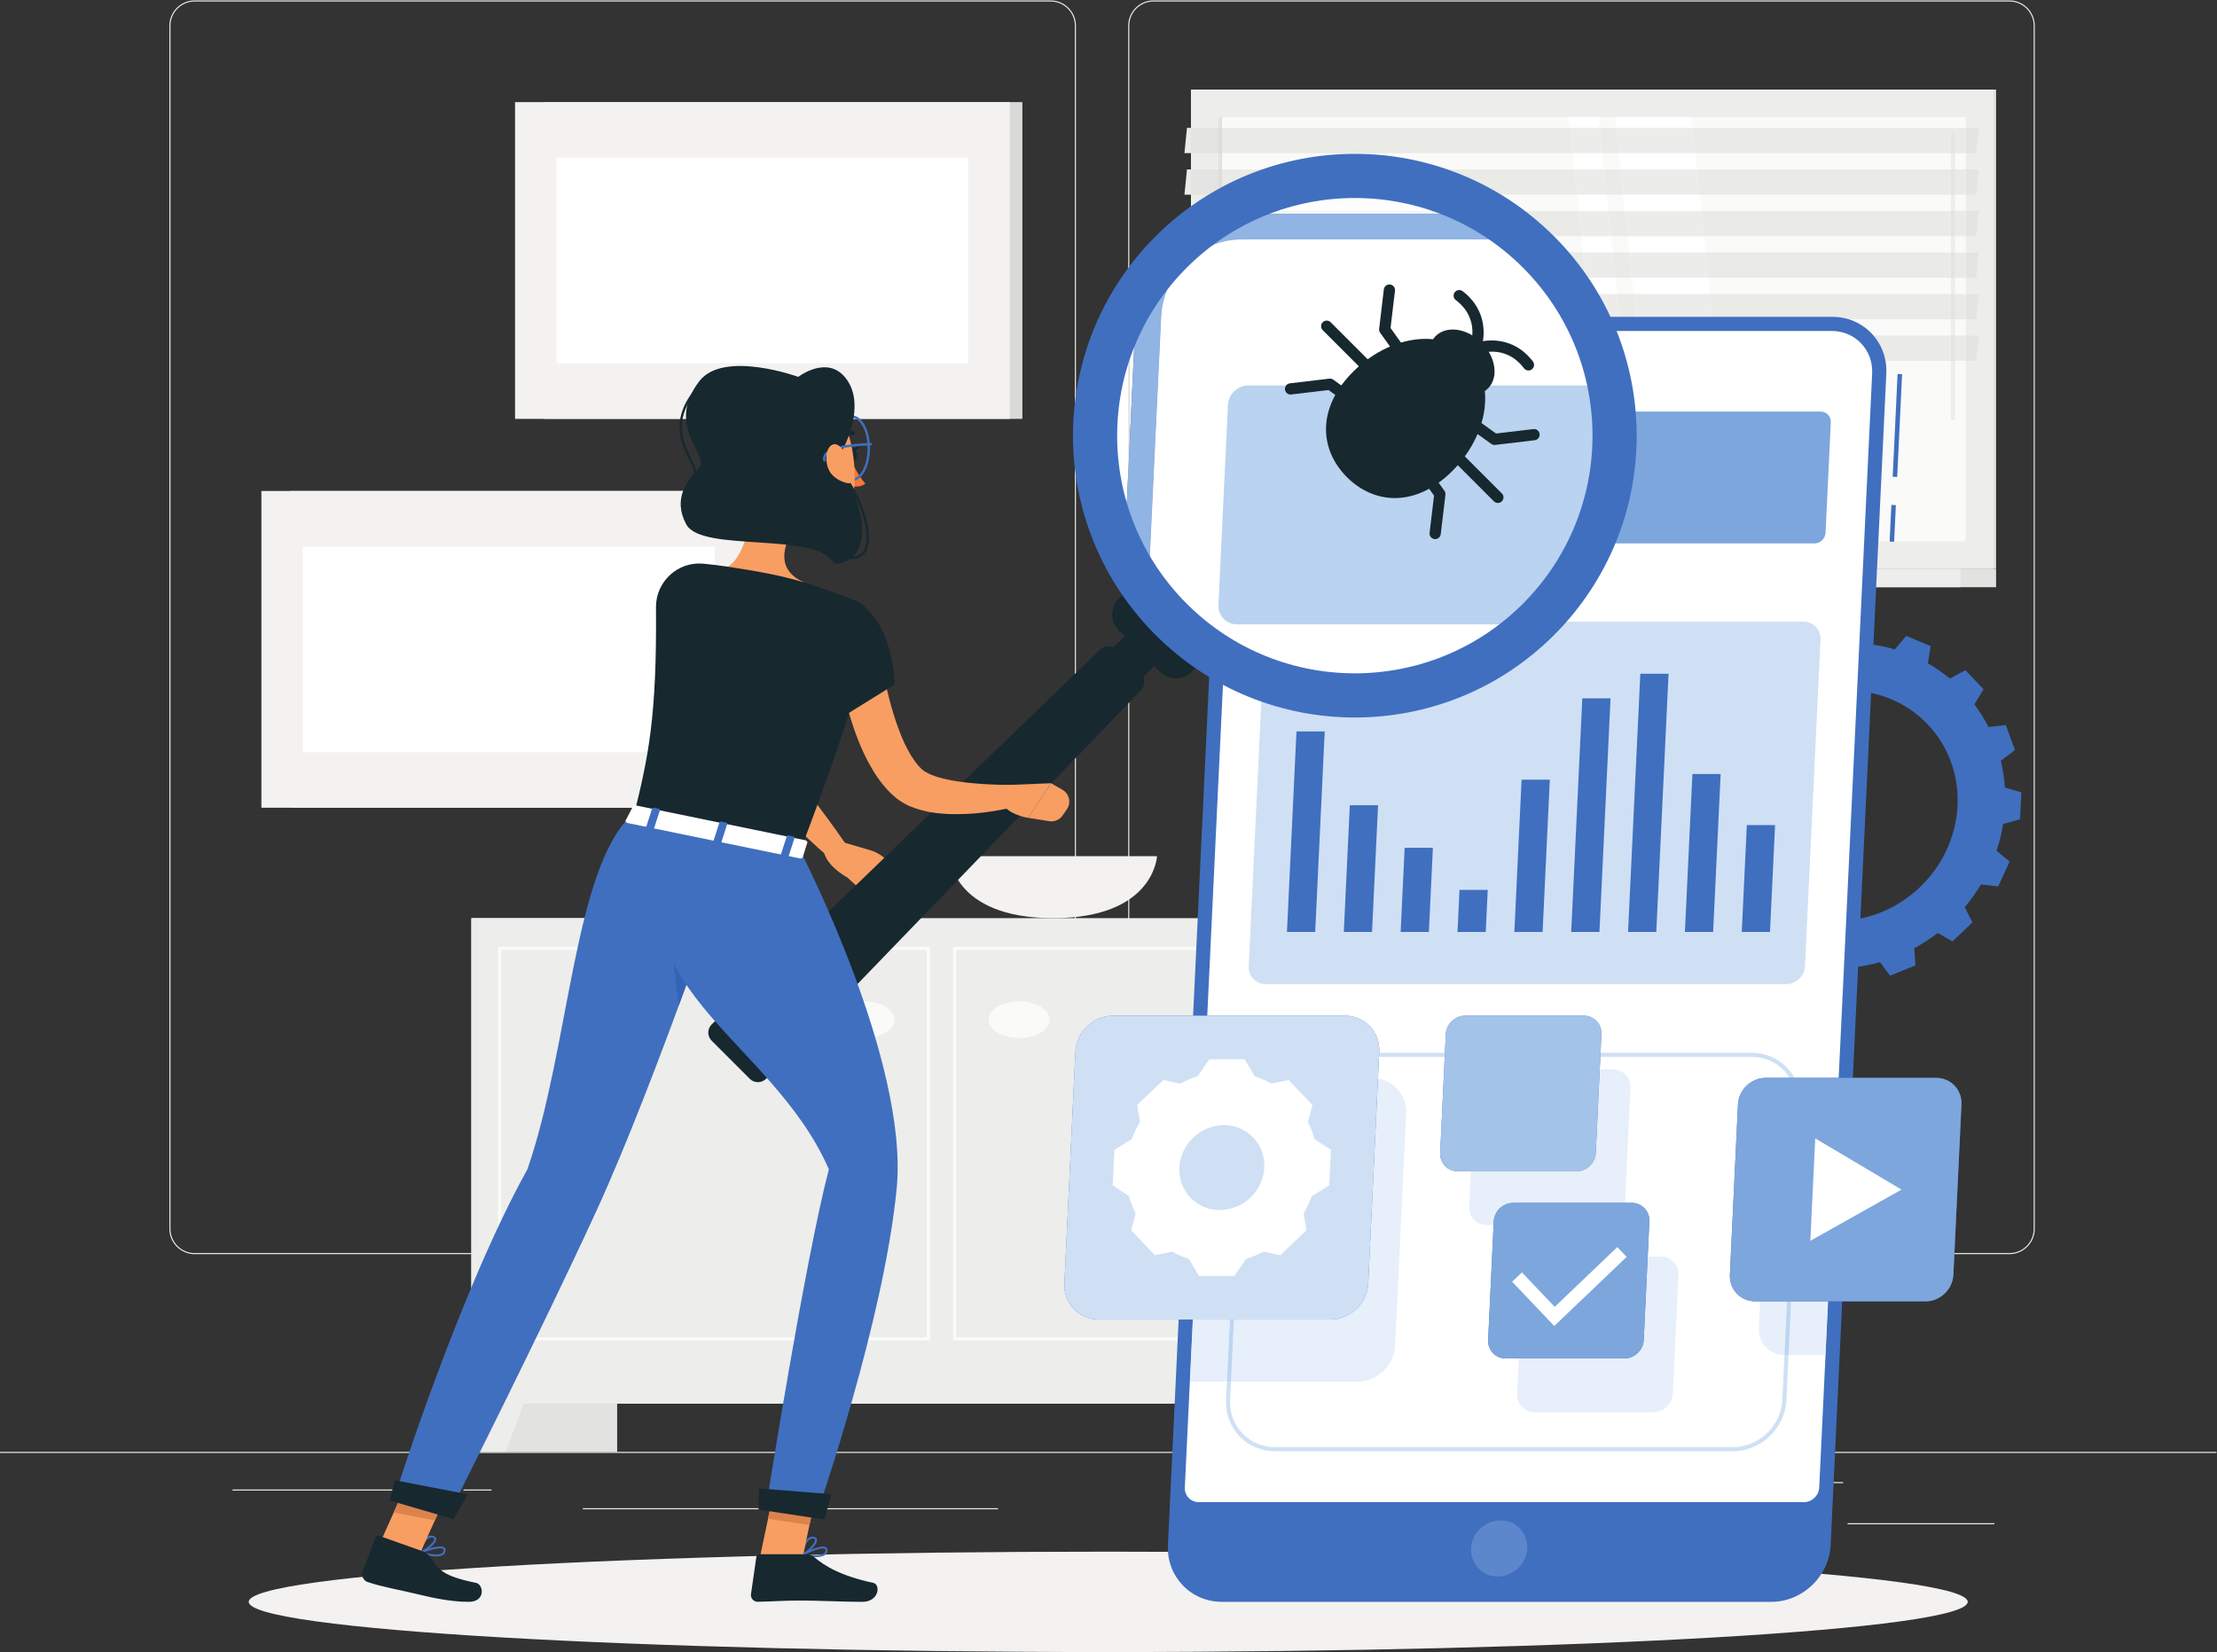 <?xml version="1.0" encoding="UTF-8" standalone="no"?>
<svg
   xmlns:dc="http://purl.org/dc/elements/1.1/"
   xmlns:cc="http://creativecommons.org/ns#"
   xmlns:rdf="http://www.w3.org/1999/02/22-rdf-syntax-ns#"
   xmlns:svg="http://www.w3.org/2000/svg"
   xmlns="http://www.w3.org/2000/svg"
   viewBox="0 0 666.667 496.813"
   height="496.813"
   width="666.667"
   xml:space="preserve"
   id="svg2"
   version="1.1"><rect x="0" y="0" width="666.667" height="496.813" fill="#333333" stroke="none"/><defs
     id="defs6" /><g
     transform="matrix(1.333,0,0,-1.333,0,496.813)"
     id="g10"><g
       transform="scale(0.1)"
       id="g12"><path
         id="path14"
         style="fill:#e7e8e5;fill-opacity:1;fill-rule:nonzero;stroke:none"
         d="m 0,449.129 h 5000 v 2.5 H 0 Z" /><path
         id="path16"
         style="fill:#e7e8e5;fill-opacity:1;fill-rule:nonzero;stroke:none"
         d="m 4167.79,290.672 h 331.22 v -2.5 h -331.22 v 2.5" /><path
         id="path18"
         style="fill:#e7e8e5;fill-opacity:1;fill-rule:nonzero;stroke:none"
         d="m 3225.27,263.539 h 86.93 v -2.5 h -86.93 v 2.5" /><path
         id="path20"
         style="fill:#e7e8e5;fill-opacity:1;fill-rule:nonzero;stroke:none"
         d="m 3965.86,383.539 h 191.92 v -2.5 h -191.92 v 2.5" /><path
         id="path22"
         style="fill:#e7e8e5;fill-opacity:1;fill-rule:nonzero;stroke:none"
         d="m 524.59,364.23 h 431.934 v 2.5 H 524.59 Z" /><path
         id="path24"
         style="fill:#e7e8e5;fill-opacity:1;fill-rule:nonzero;stroke:none"
         d="m 1045.56,366.73 h 63.33 v -2.5 h -63.33 v 2.5" /><path
         id="path26"
         style="fill:#e7e8e5;fill-opacity:1;fill-rule:nonzero;stroke:none"
         d="m 1314.71,322.012 h 936.758 v 2.5 H 1314.71 Z" /><path
         id="path28"
         style="fill:#e7e8e5;fill-opacity:1;fill-rule:nonzero;stroke:none"
         d="m 439.152,3723.59 c -30.101,0 -54.582,-24.49 -54.582,-54.57 V 954.699 c 0,-30.097 24.481,-54.578 54.582,-54.578 H 2370.14 c 30.08,0 54.57,24.481 54.57,54.578 V 3669.02 c 0,30.08 -24.49,54.57 -54.57,54.57 H 439.152 M 2370.14,897.621 H 439.152 c -31.476,0 -57.082,25.598 -57.082,57.078 V 3669.02 c 0,31.46 25.606,57.07 57.082,57.07 H 2370.14 c 31.46,0 57.07,-25.61 57.07,-57.07 V 954.699 c 0,-31.48 -25.61,-57.078 -57.07,-57.078" /><path
         id="path30"
         style="fill:#e7e8e5;fill-opacity:1;fill-rule:nonzero;stroke:none"
         d="m 2602.12,3723.59 c -30.09,0 -54.57,-24.49 -54.57,-54.57 V 954.699 c 0,-30.097 24.48,-54.578 54.57,-54.578 h 1930.99 c 30.09,0 54.58,24.481 54.58,54.578 V 3669.02 c 0,30.08 -24.49,54.57 -54.58,54.57 H 2602.12 M 4533.11,897.621 H 2602.12 c -31.47,0 -57.07,25.598 -57.07,57.078 V 3669.02 c 0,31.46 25.6,57.07 57.07,57.07 h 1930.99 c 31.47,0 57.08,-25.61 57.08,-57.07 V 954.699 c 0,-31.48 -25.61,-57.078 -57.08,-57.078" /><path
         id="path32"
         style="fill:#e2e2e0;fill-opacity:1;fill-rule:nonzero;stroke:none"
         d="M 1063.33,451.629 H 1392.2 V 1655.68 H 1063.33 V 451.629" /><path
         id="path34"
         style="fill:#ededeb;fill-opacity:1;fill-rule:nonzero;stroke:none"
         d="m 1140.92,451.629 h -77.59 v 220.703 h 158.94 l -81.35,-220.703" /><path
         id="path36"
         style="fill:#e2e2e0;fill-opacity:1;fill-rule:nonzero;stroke:none"
         d="m 3116.66,451.629 h 328.879 v 1204.05 H 3116.66 Z" /><path
         id="path38"
         style="fill:#ededeb;fill-opacity:1;fill-rule:nonzero;stroke:none"
         d="m 1063.33,560.289 h 2121.05 v 1095.39 H 1063.33 Z" /><path
         id="path40"
         style="fill:#fafaf9;fill-opacity:1;fill-rule:nonzero;stroke:none"
         d="M 2097.81,1591.32 H 1123.52 V 702.809 h 974.29 v 888.511 m -7.5,-7.5 V 710.309 h -959.29 v 873.511 h 959.29" /><path
         id="path42"
         style="fill:#fafaf9;fill-opacity:1;fill-rule:nonzero;stroke:none"
         d="m 3124.19,1591.32 h -974.3 V 702.809 h 974.3 v 888.511 m -7.5,-7.5 V 710.309 h -959.3 v 873.511 h 959.3" /><path
         id="path44"
         style="fill:#fafaf9;fill-opacity:1;fill-rule:nonzero;stroke:none"
         d="m 2367.81,1426.57 c 0,-22.79 -30.88,-41.28 -68.97,-41.28 -38.1,0 -68.98,18.49 -68.98,41.28 0,22.8 30.88,41.27 68.98,41.27 38.09,0 68.97,-18.47 68.97,-41.27" /><path
         id="path46"
         style="fill:#fafaf9;fill-opacity:1;fill-rule:nonzero;stroke:none"
         d="m 2017.83,1426.57 c 0,-22.79 -30.88,-41.28 -68.98,-41.28 -38.09,0 -68.97,18.49 -68.97,41.28 0,22.8 30.88,41.27 68.97,41.27 38.1,0 68.98,-18.47 68.98,-41.27" /><path
         id="path48"
         style="fill:#ededeb;fill-opacity:1;fill-rule:nonzero;stroke:none"
         d="m 3106.79,451.629 h 77.59 v 220.703 h -158.94 l 81.35,-220.703" /><path
         id="path50"
         style="fill:#f3f2f1;fill-opacity:1;fill-rule:nonzero;stroke:none"
         d="m 2141.64,1795.52 c 0,0 5.96,-139.84 234.2,-139.84 228.25,0 234.21,139.84 234.21,139.84 h -468.41" /><path
         id="path52"
         style="fill:#e2e2e0;fill-opacity:1;fill-rule:nonzero;stroke:none"
         d="M 2731.07,2443.57 H 4502.85 V 3524.95 H 2731.07 Z" /><path
         id="path54"
         style="fill:#ededeb;fill-opacity:1;fill-rule:nonzero;stroke:none"
         d="m 2686.64,2443.57 h 1809.9 v 1081.38 h -1809.9 z" /><path
         id="path56"
         style="fill:#e2e2e0;fill-opacity:1;fill-rule:nonzero;stroke:none"
         d="m 2731.07,2402.29 h 1771.78 v 41.281 H 2731.07 Z" /><path
         id="path58"
         style="fill:#ededeb;fill-opacity:1;fill-rule:nonzero;stroke:none"
         d="m 2612.61,2402.29 h 1809.91 v 41.281 H 2612.61 Z" /><path
         id="path60"
         style="fill:#fafaf9;fill-opacity:1;fill-rule:nonzero;stroke:none"
         d="m 2748.84,2505.77 h 1685.5 v 956.977 h -1685.5 z" /><path
         id="path62"
         style="fill:#ffffff;fill-opacity:1;fill-rule:nonzero;stroke:none"
         d="m 3915.33,2505.77 -99.62,956.98 h -172.35 l 99.62,-956.98 h 172.35" /><path
         id="path64"
         style="fill:#ededeb;fill-opacity:1;fill-rule:nonzero;stroke:none"
         d="m 4405.54,2779.02 c 2.63,0 4.76,2.12 4.76,4.75 v 638.5 c 0,2.62 -2.13,4.76 -4.76,4.76 -2.63,0 -4.76,-2.14 -4.76,-4.76 v -638.5 c 0,-2.63 2.13,-4.75 4.76,-4.75" /><path
         id="path66"
         style="fill:#ffffff;fill-opacity:1;fill-rule:nonzero;stroke:none"
         d="m 3705.95,2505.77 -99.61,956.98 h -67.19 l 99.61,-956.98 h 67.19" /><path
         id="path68"
         style="fill:#e2e2e0;fill-opacity:1;fill-rule:nonzero;stroke:none"
         d="m 2748.84,2505.77 h 7.902 v 956.977 h -7.902 z" /><path
         id="path70"
         style="fill:#e4e4e2;fill-opacity:1;fill-rule:nonzero;stroke:none"
         d="m 4458.17,3381.54 h -23.83 v 57.01 h 29.56 l -5.73,-57.01" /><path
         id="path72"
         style="fill:#eaeae7;fill-opacity:1;fill-rule:nonzero;stroke:none"
         d="m 4434.34,3381.54 h -24.04 v 40.73 c 0,2.62 -2.13,4.76 -4.76,4.76 -2.63,0 -4.76,-2.14 -4.76,-4.76 v -40.73 h -576.62 l -5.93,57.01 h 616.11 v -57.01 m -782.52,0 h -37.03 l -5.93,57.01 h 37.02 l 5.94,-57.01" /><path
         id="path74"
         style="fill:#ececea;fill-opacity:1;fill-rule:nonzero;stroke:none"
         d="m 3824.16,3381.54 h -172.34 l -5.94,57.01 h 172.35 l 5.93,-57.01" /><path
         id="path76"
         style="fill:#e4e4e2;fill-opacity:1;fill-rule:nonzero;stroke:none"
         d="m 4410.3,3381.54 h -9.52 v 40.73 c 0,2.62 2.13,4.76 4.76,4.76 2.63,0 4.76,-2.14 4.76,-4.76 v -40.73" /><path
         id="path78"
         style="fill:#eaeae7;fill-opacity:1;fill-rule:nonzero;stroke:none"
         d="m 3547.6,3381.54 h -790.86 v 57.01 h 784.93 l 5.93,-57.01" /><path
         id="path80"
         style="fill:#ececea;fill-opacity:1;fill-rule:nonzero;stroke:none"
         d="m 2686.64,3381.54 h -14.7 l 5.72,57.01 h 8.98 v -57.01" /><path
         id="path82"
         style="fill:#e4e4e2;fill-opacity:1;fill-rule:nonzero;stroke:none"
         d="m 2686.64,3381.54 h 62.199 v 57.012 H 2686.64 Z" /><path
         id="path84"
         style="fill:#ececea;fill-opacity:1;fill-rule:nonzero;stroke:none"
         d="m 3614.79,3381.54 h -67.19 l -5.93,57.01 h 67.19 l 5.93,-57.01" /><path
         id="path86"
         style="fill:#dddedb;fill-opacity:1;fill-rule:nonzero;stroke:none"
         d="m 2748.84,3381.54 h 7.902 v 57.012 h -7.902 z" /><path
         id="path88"
         style="fill:#e4e4e2;fill-opacity:1;fill-rule:nonzero;stroke:none"
         d="m 4458.17,3287.83 h -23.83 v 57.01 h 29.56 l -5.73,-57.01" /><path
         id="path90"
         style="fill:#eaeae7;fill-opacity:1;fill-rule:nonzero;stroke:none"
         d="m 4434.34,3287.83 h -24.04 v 57.01 h 24.04 v -57.01 m -33.56,0 h -566.86 l -5.94,57.01 h 572.8 v -57.01 m -739.21,0 h -37.02 l -5.94,57.01 h 37.03 l 5.93,-57.01" /><path
         id="path92"
         style="fill:#ececea;fill-opacity:1;fill-rule:nonzero;stroke:none"
         d="m 3833.92,3287.83 h -172.35 l -5.93,57.01 h 172.34 l 5.94,-57.01" /><path
         id="path94"
         style="fill:#e4e4e2;fill-opacity:1;fill-rule:nonzero;stroke:none"
         d="m 4400.78,3287.83 h 9.52 v 57.012 h -9.52 z" /><path
         id="path96"
         style="fill:#eaeae7;fill-opacity:1;fill-rule:nonzero;stroke:none"
         d="m 3557.35,3287.83 h -339.54 c -52.59,15.56 -107.01,23.35 -161.41,23.35 -54.4,0 -108.81,-7.79 -161.4,-23.35 h -138.26 v 57.01 h 794.68 l 5.93,-57.01" /><path
         id="path98"
         style="fill:#ececea;fill-opacity:1;fill-rule:nonzero;stroke:none"
         d="m 2686.64,3287.83 h -14.7 l 5.72,57.01 h 8.98 v -57.01" /><path
         id="path100"
         style="fill:#e4e4e2;fill-opacity:1;fill-rule:nonzero;stroke:none"
         d="m 2686.64,3287.83 h 62.199 v 57.012 H 2686.64 Z" /><path
         id="path102"
         style="fill:#ececea;fill-opacity:1;fill-rule:nonzero;stroke:none"
         d="m 3624.55,3287.83 h -67.2 l -5.93,57.01 h 67.19 l 5.94,-57.01" /><path
         id="path104"
         style="fill:#dddedb;fill-opacity:1;fill-rule:nonzero;stroke:none"
         d="m 2748.84,3287.83 h 7.902 v 57.012 h -7.902 z" /><path
         id="path106"
         style="fill:#ececea;fill-opacity:1;fill-rule:nonzero;stroke:none"
         d="m 2673,3204.73 4.66,46.4 h 8.98 v -38.05 c -4.64,-2.64 -9.19,-5.43 -13.64,-8.35" /><path
         id="path108"
         style="fill:#e4e4e2;fill-opacity:1;fill-rule:nonzero;stroke:none"
         d="m 4458.17,3194.13 h -23.83 v 57 h 29.56 l -5.73,-57 m -1771.53,18.95 v 38.05 h 62.2 v -13.28 c -21.94,-5.34 -42.85,-13.76 -62.2,-24.77" /><path
         id="path110"
         style="fill:#eaeae7;fill-opacity:1;fill-rule:nonzero;stroke:none"
         d="m 4434.34,3194.13 h -24.04 v 57 h 24.04 v -57 m -33.56,0 h -557.11 l -5.93,57 h 563.04 v -57 m -729.46,0 h -37.02 l -5.93,57 h 37.02 l 5.93,-57 m -104.21,0 H 3401.5 c -28.79,22.14 -59.22,41.14 -90.82,57 h 250.49 l 5.94,-57 m -810.37,45.5 v 11.5 h 45.36 c -4.65,-2.33 -9.26,-4.72 -13.86,-7.19 -10.67,-0.73 -21.19,-2.18 -31.5,-4.31" /><path
         id="path112"
         style="fill:#ececea;fill-opacity:1;fill-rule:nonzero;stroke:none"
         d="m 3843.67,3194.13 h -172.35 l -5.93,57 h 172.35 l 5.93,-57" /><path
         id="path114"
         style="fill:#e4e4e2;fill-opacity:1;fill-rule:nonzero;stroke:none"
         d="m 4400.78,3194.13 h 9.52 v 57 h -9.52 z" /><path
         id="path116"
         style="fill:#ececea;fill-opacity:1;fill-rule:nonzero;stroke:none"
         d="m 3634.3,3194.13 h -67.19 l -5.94,57 h 67.2 l 5.93,-57" /><path
         id="path118"
         style="fill:#dddedb;fill-opacity:1;fill-rule:nonzero;stroke:none"
         d="m 2748.84,3237.85 v 13.28 h 7.9 v -11.5 c -2.65,-0.55 -5.28,-1.15 -7.9,-1.78" /><path
         id="path120"
         style="fill:#e4e4e2;fill-opacity:1;fill-rule:nonzero;stroke:none"
         d="m 4458.17,3100.42 h -23.83 v 57 h 29.56 l -5.73,-57" /><path
         id="path122"
         style="fill:#eaeae7;fill-opacity:1;fill-rule:nonzero;stroke:none"
         d="m 4434.34,3100.42 h -24.04 v 57 h 24.04 v -57 m -33.56,0 h -547.35 l -5.94,57 h 553.29 v -57 m -719.7,0 h -37.02 l -5.94,57 h 37.03 l 5.93,-57 m -104.22,0 h -79.31 c -12.48,15.42 -25.91,30.36 -40.25,44.7 -4.18,4.18 -8.41,8.28 -12.68,12.3 h 126.31 l 5.93,-57" /><path
         id="path124"
         style="fill:#ececea;fill-opacity:1;fill-rule:nonzero;stroke:none"
         d="m 3853.43,3100.42 h -172.35 l -5.93,57 h 172.34 l 5.94,-57" /><path
         id="path126"
         style="fill:#e4e4e2;fill-opacity:1;fill-rule:nonzero;stroke:none"
         d="m 4400.78,3100.42 h 9.52 v 57 h -9.52 z" /><path
         id="path128"
         style="fill:#ececea;fill-opacity:1;fill-rule:nonzero;stroke:none"
         d="m 3644.06,3100.42 h -67.2 l -5.93,57 h 67.19 l 5.94,-57" /><path
         id="path130"
         style="fill:#e4e4e2;fill-opacity:1;fill-rule:nonzero;stroke:none"
         d="m 4458.17,3006.71 h -23.83 v 57 h 29.56 l -5.73,-57" /><path
         id="path132"
         style="fill:#eaeae7;fill-opacity:1;fill-rule:nonzero;stroke:none"
         d="m 4434.34,3006.71 h -24.04 v 57 h 24.04 v -57 m -33.56,0 h -230.14 c -11.64,3.63 -24.07,5.59 -37.03,5.59 H 3862.6 l -5.35,51.41 h 543.53 v -57 m -710.53,5.59 h -37.02 l -5.35,51.41 h 37.02 l 5.35,-51.41 m -104.21,0 h -29.89 c -9.43,17.57 -19.84,34.71 -31.26,51.41 h 55.79 l 5.36,-51.41" /><path
         id="path134"
         style="fill:#ececea;fill-opacity:1;fill-rule:nonzero;stroke:none"
         d="m 3862.6,3012.3 h -172.35 l -5.35,51.41 h 172.35 l 5.35,-51.41" /><path
         id="path136"
         style="fill:#e4e4e2;fill-opacity:1;fill-rule:nonzero;stroke:none"
         d="m 4400.78,3006.71 h 9.52 v 57 h -9.52 z" /><path
         id="path138"
         style="fill:#ececea;fill-opacity:1;fill-rule:nonzero;stroke:none"
         d="m 3653.23,3012.3 h -67.19 l -5.36,51.41 h 67.2 l 5.35,-51.41" /><path
         id="path140"
         style="fill:#e4e4e2;fill-opacity:1;fill-rule:nonzero;stroke:none"
         d="m 4458.17,2913 h -23.83 v 57 h 29.56 l -5.73,-57" /><path
         id="path142"
         style="fill:#eaeae7;fill-opacity:1;fill-rule:nonzero;stroke:none"
         d="m 4434.34,2913 h -24.04 v 57 h 24.04 v -57 m -33.56,0 h -147.37 c -3.92,21.56 -13.44,41.09 -27.06,57 h 174.43 v -57" /><path
         id="path144"
         style="fill:#e4e4e2;fill-opacity:1;fill-rule:nonzero;stroke:none"
         d="m 4400.78,2913 h 9.52 v 57 h -9.52 z" /><path
         id="path146"
         style="fill:#dadbd8;fill-opacity:1;fill-rule:nonzero;stroke:none"
         d="M 1226.96,3496.63 H 2306.32 V 2782.04 H 1226.96 v 714.59" /><path
         id="path148"
         style="fill:#f3f2f1;fill-opacity:1;fill-rule:nonzero;stroke:none"
         d="M 1161.89,3496.63 H 2277.9 V 2782.04 H 1161.89 v 714.59" /><path
         id="path150"
         style="fill:#ffffff;fill-opacity:1;fill-rule:nonzero;stroke:none"
         d="m 2184.41,3371.42 v -464.17 h -929.03 v 464.17 h 929.03" /><path
         id="path152"
         style="fill:#dadbd8;fill-opacity:1;fill-rule:nonzero;stroke:none"
         d="M 654.746,2619.38 H 1734.1 V 1904.79 H 654.746 v 714.59" /><path
         id="path154"
         style="fill:#f3f2f1;fill-opacity:1;fill-rule:nonzero;stroke:none"
         d="M 589.668,2619.38 H 1705.68 V 1904.79 H 589.668 v 714.59" /><path
         id="path156"
         style="fill:#ffffff;fill-opacity:1;fill-rule:nonzero;stroke:none"
         d="M 1612.19,2494.17 V 2030 H 683.164 v 464.17 h 929.026" /><path
         id="path158"
         style="fill:#f3f2f1;fill-opacity:1;fill-rule:nonzero;stroke:none"
         d="M 4438.89,113.23 C 4438.89,50.691 3570.83,0 2500,0 1429.18,0 561.109,50.691 561.109,113.23 c 0,62.54 868.071,113.239 1938.891,113.239 1070.83,0 1938.89,-50.699 1938.89,-113.239" /><path
         id="path160"
         style="fill:#406fbf;fill-opacity:1;fill-rule:nonzero;stroke:none"
         d="m 4272.9,2504.77 -10.17,0.48 3.94,82.73 10.16,-0.49 -3.93,-82.72" /><path
         id="path162"
         style="fill:#406fbf;fill-opacity:1;fill-rule:nonzero;stroke:none"
         d="m 4279.84,2650.97 -10.16,0.49 11.02,231.89 10.16,-0.49 -11.02,-231.89" /><path
         id="path164"
         style="fill:#406fbf;fill-opacity:1;fill-rule:nonzero;stroke:none"
         d="m 2894.1,3012.3 h 1239.51 c 70.25,0 125.01,-57.48 121.67,-127.74 L 4129.67,240.969 C 4126.34,170.711 4066.12,113.23 3995.87,113.23 H 2756.36 c -70.25,0 -125,57.481 -121.67,127.739 l 125.6,2643.591 c 3.34,70.26 63.55,127.74 133.81,127.74" /><path
         id="path166"
         style="fill:#406fbf;fill-opacity:1;fill-rule:nonzero;stroke:none"
         d="m 4415.88,1909.23 c -6.84,-143.53 -128.67,-259.82 -272.05,-259.82 -143.52,0 -254.28,116.29 -247.45,259.82 6.83,143.38 128.67,259.81 272.2,259.81 143.38,0 254.13,-116.43 247.3,-259.81 m 141.14,-30.4 2.89,60.72 -37.16,10.81 c -1.32,20.7 -4.42,40.86 -9.1,60.37 l 31.81,24.37 -20.57,56.11 -39.07,-4.43 c -9.13,18.05 -19.81,35.14 -31.83,51.16 l 20.63,34.27 -40.89,42.95 -35.15,-18.99 c -15.42,12.81 -31.97,24.31 -49.54,34.32 l 6.26,38.79 -55,23.24 -25.76,-30.56 c -19.28,5.63 -39.28,9.7 -59.91,12.01 l -8.97,37.55 h -60.73 l -12.56,-37.56 c -20.84,-2.32 -41.23,-6.39 -61.03,-12.02 l -22.87,30.58 -57.21,-23.24 2.57,-38.81 c -18.52,-10.01 -36.17,-21.5 -52.8,-34.31 l -33.35,19 -44.98,-42.95 17.36,-34.27 c -13.54,-16.02 -25.85,-33.11 -36.71,-51.16 l -38.64,4.43 -25.91,-56.11 29.48,-24.37 c -6.54,-19.51 -11.56,-39.67 -14.85,-60.37 l -38.19,-10.81 -2.89,-60.72 37.16,-10.8 c 1.33,-20.7 4.43,-40.86 9.1,-60.37 l -31.8,-24.39 20.56,-56.09 39.08,4.42 c 9.13,-18.04 19.8,-35.12 31.83,-51.14 l -20.64,-34.3 40.9,-42.94 35.18,19.01 c 15.41,-12.79 31.95,-24.28 49.52,-34.28 l -6.28,-38.85 55,-23.24 25.82,30.63 c 19.25,-5.61 39.22,-9.67 59.82,-11.99 l 9.01,-37.64 h 60.73 l 12.58,37.63 c 20.82,2.31 41.19,6.37 60.98,11.99 l 22.89,-30.62 57.21,23.24 -2.57,38.83 c 18.52,10 36.16,21.5 52.79,34.29 l 33.37,-19 44.98,42.94 -17.37,34.29 c 13.54,16.03 25.84,33.11 36.7,51.15 l 38.65,-4.42 25.91,56.09 -29.48,24.39 c 6.53,19.51 11.55,39.67 14.85,60.36 l 38.19,10.81" /><path
         id="path168"
         style="fill:#ffffff;fill-opacity:1;fill-rule:nonzero;stroke:none"
         d="m 4132.09,2980.36 h -1239.5 c -52.92,0 -97.84,-42.89 -100.36,-95.8 L 2672.82,371.242 c -0.87,-18.293 13.25,-33.113 31.54,-33.113 h 1364.89 c 18.28,0 33.81,14.82 34.68,33.113 l 119.41,2513.318 c 2.52,52.91 -38.34,95.8 -91.25,95.8" /><path
         id="path170"
         style="fill:#cfe0f5;fill-opacity:1;fill-rule:nonzero;stroke:none"
         d="M 3909.22,453.09 H 2875.96 c -30.73,0 -59.14,12.051 -80,33.93 -20.9,21.921 -31.6,50.929 -30.14,81.691 l 1.96,41.219 h 9.24 l -1.98,-41.649 c -1.34,-28.222 8.46,-54.82 27.6,-74.89 19.1,-20.032 45.14,-31.071 73.32,-31.071 h 1033.26 c 58.67,0 108.66,47.731 111.45,106.391 L 4025.48,670 h 9.24 l -4.83,-101.719 C 4026.87,504.77 3972.74,453.09 3909.22,453.09 m 138.96,842.26 h -10.71 c -3.61,5.81 -7.84,11.29 -12.67,16.35 -19.1,20.03 -45.14,31.06 -73.31,31.06 h -341.33 l 0.44,9.24 h 340.89 c 30.72,0 59.13,-12.05 80,-33.93 6.6,-6.92 12.18,-14.55 16.69,-22.72 m -789.06,47.41 h -148.28 l 0.44,9.24 h 148.28 l -0.44,-9.24" /><path
         id="path172"
         style="fill:#406fbf;fill-opacity:1;fill-rule:nonzero;stroke:none"
         d="m 2684.16,609.93 h -15.85 l 6.66,140.261 h 15.85 l -6.66,-140.261" /><path
         id="path174"
         style="fill:#e6effa;fill-opacity:1;fill-rule:nonzero;stroke:none"
         d="m 3061.87,609.93 h -284.85 l 6.66,140.261 h 217.57 c 44.79,0 83.18,36.641 85.31,81.43 l 21.97,462.489 c 37.78,-6.75 65.37,-40.23 63.47,-80.19 l -24.83,-522.549 c -2.13,-44.789 -40.52,-81.441 -85.3,-81.441 m -294.09,0 h -83.62 l 6.66,140.261 h 83.62 l -6.66,-140.261" /><path
         id="path176"
         style="fill:#bcd5f1;fill-opacity:1;fill-rule:nonzero;stroke:none"
         d="m 2777.02,609.93 h -9.24 l 6.66,140.261 h 9.24 l -6.66,-140.261" /><path
         id="path178"
         style="fill:#e6effa;fill-opacity:1;fill-rule:nonzero;stroke:none"
         d="m 3369.34,963.352 h -15.28 c -22.94,0 -40.82,18.769 -39.73,41.708 l 3.78,79.5 h 238.07 c 22.94,0 42.6,18.77 43.69,41.71 l 8.94,188.13 h 29.55 c 22.94,0 40.82,-18.77 39.73,-41.71 l -12.33,-259.38 h -252.34 c -22.94,0 -42.6,-18.771 -43.69,-41.708 l -0.39,-8.25" /><path
         id="path180"
         style="fill:#406fbf;fill-opacity:1;fill-rule:nonzero;stroke:none"
         d="m 4138.59,670 h -20.46 l 5.76,121.211 h 20.46 L 4138.59,670" /><path
         id="path182"
         style="fill:#e6effa;fill-opacity:1;fill-rule:nonzero;stroke:none"
         d="m 4118.13,670 h -83.41 l 5.76,121.211 h 83.41 L 4118.13,670 m -92.65,0 h -0.54 c -32.94,0 -58.61,26.949 -57.05,59.898 l 2.92,61.313 h 60.43 L 4025.48,670" /><path
         id="path184"
         style="fill:#bcd5f1;fill-opacity:1;fill-rule:nonzero;stroke:none"
         d="m 4034.72,670 h -9.24 l 5.76,121.211 h 9.24 L 4034.72,670" /><path
         id="path186"
         style="fill:#e6effa;fill-opacity:1;fill-rule:nonzero;stroke:none"
         d="m 3729.87,541.059 h -267.63 c -22.94,0 -40.81,18.773 -39.72,41.703 l 3.77,79.508 h 238.08 c 22.94,0 42.6,18.769 43.69,41.71 l 8.93,188.122 h 29.56 c 22.93,0 40.81,-18.77 39.72,-41.711 l -12.71,-267.629 c -1.09,-22.93 -20.75,-41.703 -43.69,-41.703" /><path
         id="path188"
         style="fill:#5d87cd;fill-opacity:1;fill-rule:nonzero;stroke:none"
         d="m 3378.84,170.5 c -34.95,0 -61.93,28.328 -60.27,63.27 1.66,34.941 31.34,63.269 66.28,63.269 34.95,0 61.93,-28.328 60.27,-63.269 -1.66,-34.942 -31.34,-63.27 -66.28,-63.27" /><path
         id="path190"
         style="fill:#cfe0f5;fill-opacity:1;fill-rule:nonzero;stroke:none"
         d="M 4029.7,1506.86 H 2855.17 c -22.18,0 -39.3,17.97 -38.25,40.15 l 31.8,669.28 c 66.56,-26.13 137.05,-39.19 207.56,-39.19 136.76,0 273.55,49.18 381.5,147.51 h 630.77 c 22.18,0 39.31,-17.98 38.25,-40.16 l -35.03,-737.44 c -1.06,-22.18 -19.89,-40.15 -42.07,-40.15" /><path
         id="path192"
         style="fill:#7da6dd;fill-opacity:1;fill-rule:nonzero;stroke:none"
         d="m 4092.87,2501.06 h -524.12 c 44.34,93.45 61.68,196.53 52.02,297.51 h 486.24 c 13.38,0 23.71,-10.84 23.07,-24.22 l -11.83,-249.07 c -0.64,-13.37 -12,-24.22 -25.38,-24.22" /><path
         id="path194"
         style="fill:#406fbf;fill-opacity:1;fill-rule:nonzero;stroke:none"
         d="m 2988.39,2076.83 h -63.73 l -21.49,-452.34 h 63.73 l 21.49,452.34" /><path
         id="path196"
         style="fill:#406fbf;fill-opacity:1;fill-rule:nonzero;stroke:none"
         d="M 3108.73,1910.4 H 3045 l -13.58,-285.91 h 63.72 l 13.59,285.91" /><path
         id="path198"
         style="fill:#406fbf;fill-opacity:1;fill-rule:nonzero;stroke:none"
         d="m 3232.41,1814.39 h -63.72 l -9.02,-189.9 h 63.72 l 9.02,189.9" /><path
         id="path200"
         style="fill:#406fbf;fill-opacity:1;fill-rule:nonzero;stroke:none"
         d="m 3356.15,1719.43 h -63.73 l -4.51,-94.94 h 63.73 l 4.51,94.94" /><path
         id="path202"
         style="fill:#406fbf;fill-opacity:1;fill-rule:nonzero;stroke:none"
         d="m 3496.21,1968.01 h -63.73 l -16.32,-343.52 h 63.73 l 16.32,343.52" /><path
         id="path204"
         style="fill:#406fbf;fill-opacity:1;fill-rule:nonzero;stroke:none"
         d="m 3633.18,2151.5 h -63.73 l -25.04,-527.01 h 63.73 l 25.04,527.01" /><path
         id="path206"
         style="fill:#406fbf;fill-opacity:1;fill-rule:nonzero;stroke:none"
         d="m 3764.06,2206.98 h -63.73 l -27.67,-582.49 h 63.72 l 27.68,582.49" /><path
         id="path208"
         style="fill:#406fbf;fill-opacity:1;fill-rule:nonzero;stroke:none"
         d="m 3881.56,1980.81 h -63.73 l -16.92,-356.32 h 63.72 l 16.93,356.32" /><path
         id="path210"
         style="fill:#406fbf;fill-opacity:1;fill-rule:nonzero;stroke:none"
         d="m 4004.34,1865.6 h -63.73 l -11.46,-241.11 h 63.73 l 11.46,241.11" /><path
         id="path212"
         style="fill:#406fbf;fill-opacity:1;fill-rule:nonzero;stroke:none"
         d="m 3001.25,750.191 h -522.54 c -44.79,0 -79.7,36.641 -77.57,81.43 l 24.82,522.549 c 2.13,44.79 40.52,81.44 85.31,81.44 h 522.55 c 44.79,0 79.69,-36.65 77.57,-81.44 l -24.83,-522.549 c -2.13,-44.789 -40.52,-81.43 -85.31,-81.43" /><path
         id="path214"
         style="fill:#cfe0f5;fill-opacity:1;fill-rule:nonzero;stroke:none"
         d="m 3001.25,750.191 h -522.54 c -43.48,0 -77.65,34.52 -77.66,77.52 -0.01,1.289 0.03,2.598 0.09,3.91 l 24.82,522.549 c 2.13,44.79 40.52,81.44 85.31,81.44 h 522.55 c 43.48,0 77.64,-34.54 77.66,-77.52 0,-1.3 -0.03,-2.61 -0.09,-3.92 l -0.11,-2.17 -0.44,-9.24 -24.28,-511.139 c -2.13,-44.789 -40.52,-81.43 -85.31,-81.43" /><path
         id="path216"
         style="fill:#ffffff;fill-opacity:1;fill-rule:nonzero;stroke:none"
         d="m 2751.69,997.16 c -52.84,0 -93.75,42.86 -91.23,95.7 2.52,52.92 47.51,95.78 100.35,95.78 52.92,0 93.74,-42.86 91.21,-95.78 -2.51,-52.84 -47.41,-95.7 -100.33,-95.7 z m 246.98,55.82 3.8,79.82 -37.16,24.58 c -3.6,13.59 -8.54,26.6 -14.67,38.89 l 10.1,37.92 -53.76,56.45 -38.32,-8.3 c -11.96,6.71 -24.71,12.27 -38.1,16.52 l -22.75,38.34 h -79.83 l -26.4,-38.33 c -13.79,-4.26 -27.06,-9.82 -39.67,-16.53 l -37.53,8.3 -59.13,-56.45 6.48,-37.9 c -7.32,-12.3 -13.51,-25.32 -18.41,-38.94 l -39.47,-24.55 -3.8,-79.82 37.12,-24.54 c 3.61,-13.62 8.56,-26.65 14.71,-38.96 l -10.09,-37.89 53.76,-56.442 38.34,8.301 c 11.96,-6.711 24.69,-12.258 38.06,-16.508 l 22.76,-38.359 h 79.83 l 26.43,38.359 c 13.77,4.25 27.03,9.797 39.62,16.508 l 37.55,-8.301 59.14,56.442 -6.49,37.922 c 7.31,12.288 13.49,25.308 18.39,38.898 l 39.49,24.57" /><path
         id="path218"
         style="fill:#406fbf;fill-opacity:1;fill-rule:nonzero;stroke:none"
         d="m 3556.18,1084.56 h -267.62 c -22.94,0 -40.82,18.77 -39.72,41.71 l 12.71,267.63 c 1.09,22.94 20.75,41.71 43.69,41.71 h 267.62 c 22.94,0 40.82,-18.77 39.73,-41.71 l -12.72,-267.63 c -1.09,-22.94 -20.75,-41.71 -43.69,-41.71" /><path
         id="path220"
         style="fill:#a4c3e9;fill-opacity:1;fill-rule:nonzero;stroke:none"
         d="m 3556.18,1084.56 h -267.62 c -22.27,0 -39.76,17.69 -39.77,39.71 0,0.66 0.01,1.33 0.05,2 l 12.71,267.63 c 1.09,22.94 20.75,41.71 43.69,41.71 h 267.62 c 22.27,0 39.76,-17.69 39.77,-39.71 0,-0.66 -0.01,-1.33 -0.04,-2 l -1.99,-41.9 -0.44,-9.24 -10.29,-216.49 c -1.09,-22.94 -20.75,-41.71 -43.69,-41.71" /><path
         id="path222"
         style="fill:#406fbf;fill-opacity:1;fill-rule:nonzero;stroke:none"
         d="m 4343.79,791.211 h -384.35 c -32.94,0 -58.61,26.949 -57.05,59.891 l 18.26,384.348 c 1.57,32.95 29.8,59.9 62.75,59.9 h 384.34 c 32.95,0 58.62,-26.95 57.05,-59.9 l -18.26,-384.348 c -1.56,-32.942 -29.8,-59.891 -62.74,-59.891" /><path
         id="path224"
         style="fill:#7da6dd;fill-opacity:1;fill-rule:nonzero;stroke:none"
         d="m 4343.79,791.211 h -384.35 c -31.97,0 -57.1,25.398 -57.12,57.019 0,0.95 0.03,1.911 0.07,2.872 l 18.26,384.348 c 1.57,32.95 29.8,59.9 62.75,59.9 h 384.34 c 31.98,0 57.11,-25.39 57.12,-57.02 0,-0.95 -0.02,-1.91 -0.07,-2.88 l -15.93,-335.329 -0.12,-2.5 -2.21,-46.519 c -1.56,-32.942 -29.8,-59.891 -62.74,-59.891" /><path
         id="path226"
         style="fill:#ffffff;fill-opacity:1;fill-rule:nonzero;stroke:none"
         d="m 4289.57,1043.28 -194.66,115.56 -10.98,-231.11 z" /><path
         id="path228"
         style="fill:#406fbf;fill-opacity:1;fill-rule:nonzero;stroke:none"
         d="m 3664.37,662.27 h -267.62 c -22.94,0 -40.82,18.769 -39.73,41.71 l 12.71,267.622 c 1.09,22.937 20.75,41.708 43.69,41.708 h 267.63 c 22.93,0 40.81,-18.771 39.72,-41.708 L 3708.06,703.98 c -1.09,-22.941 -20.75,-41.71 -43.69,-41.71" /><path
         id="path230"
         style="fill:#7da6dd;fill-opacity:1;fill-rule:nonzero;stroke:none"
         d="m 3664.37,662.27 h -267.62 c -22.27,0 -39.77,17.679 -39.78,39.699 0,0.672 0.02,1.332 0.05,2.011 l 12.71,267.622 c 1.09,22.937 20.75,41.708 43.69,41.708 h 267.63 c 22.26,0 39.76,-17.681 39.77,-39.701 0,-0.668 -0.02,-1.339 -0.05,-2.007 L 3708.06,703.98 c -1.09,-22.941 -20.75,-41.71 -43.69,-41.71" /><path
         id="path232"
         style="fill:#ffffff;fill-opacity:1;fill-rule:nonzero;stroke:none"
         d="m 3506.24,735.602 -95.04,99.777 22.11,21.062 73.95,-77.64 141.19,134.781 21.09,-22.09 -163.3,-155.89" /><path
         id="path234"
         style="fill:#f89e63;fill-opacity:1;fill-rule:nonzero;stroke:none"
         d="m 1698.38,2637.35 c -0.52,-57.14 -10.45,-160.02 -56.42,-188.79 0,0 24.74,-75.21 114.76,-116.45 94.82,28.96 56,81.36 56,81.36 -58.26,27.22 -47.34,72.35 -27.9,112.85 l -86.44,111.03" /><path
         id="path236"
         style="fill:#f89e63;fill-opacity:1;fill-rule:nonzero;stroke:none"
         d="m 1640.55,2336.63 c 13.08,-47.28 27.35,-95.68 42.13,-142.78 7.51,-23.59 15.48,-46.94 23.94,-69.73 8.27,-22.86 17.27,-45.24 27.16,-65.73 4.9,-10.12 10.12,-19.85 15.25,-27.64 1.27,-1.83 2.56,-3.96 3.7,-5.27 l 1.72,-2.29 c 0.55,-0.76 1.96,-2.34 2.89,-3.46 l 12.45,-14.78 c 16.22,-19.88 32.38,-39.57 47.99,-59.75 31.47,-40.13 61.87,-81.06 90.77,-123.35 l -35.85,-31.73 c -38.42,33.68 -75.5,68.6 -111.79,104.07 l -54.08,53.25 -13.29,13.26 c -1.2,1.22 -2.02,1.93 -3.52,3.59 l -4.45,4.95 c -3.12,3.4 -5.41,6.53 -7.94,9.77 -9.69,12.84 -17.11,25.18 -24.07,37.48 -26.59,49.1 -44.89,97.72 -62.07,146.98 -17.19,49.25 -31.74,98.24 -44.55,149.12 l 93.61,24.04" /><path
         id="path238"
         style="fill:#17282f;fill-opacity:1;fill-rule:nonzero;stroke:none"
         d="m 1515.2,2410.04 c -39.76,-58.43 11.02,-202.56 11.02,-202.56 l 179.31,0.05 c 0,0 1.65,119.21 -23.29,165.16 -32.28,59.47 -141.23,75.28 -167.04,37.35" /><path
         id="path240"
         style="fill:#f89e63;fill-opacity:1;fill-rule:nonzero;stroke:none"
         d="m 1962.76,1809.08 -69.24,20.32 -36.28,-14.39 c 0.37,-39.29 54.14,-67.45 54.14,-67.45 l 41.94,-38.57 c 8.89,-8.19 22.09,-9.59 32.5,-3.47 l 26.04,15.29 c 13.92,8.18 17.82,26.54 8.42,39.67 l -11.32,15.81 c -11.31,15.78 -27.57,27.32 -46.2,32.79" /><path
         id="path242"
         style="fill:#17282f;fill-opacity:1;fill-rule:nonzero;stroke:none"
         d="m 2616.37,2211.93 -92.25,92.25 c -20.07,20.08 -20.07,52.92 0,73 20.07,20.07 52.92,20.07 72.99,0 l 92.25,-92.25 c 20.07,-20.08 20.07,-52.92 0,-73 -20.07,-20.06 -52.92,-20.06 -72.99,0" /><path
         id="path244"
         style="fill:#17282f;fill-opacity:1;fill-rule:nonzero;stroke:none"
         d="m 2496.1,2176.18 -7.73,7.74 c -16.33,16.32 -16.33,43.04 0,59.37 l 59.53,59.53 c 16.33,16.32 43.04,16.32 59.37,0 l 7.73,-7.74 c 16.33,-16.32 16.33,-43.04 0,-59.37 l -59.53,-59.53 c -16.32,-16.33 -43.04,-16.33 -59.37,0" /><path
         id="path246"
         style="fill:#17282f;fill-opacity:1;fill-rule:nonzero;stroke:none"
         d="m 1691.45,1293.15 -86.1,86.11 c -10.23,10.23 -10.08,26.86 0.33,36.91 l 876.54,845.74 c 10.15,9.8 26.28,9.65 36.26,-0.32 l 55.3,-55.31 c 9.98,-9.97 10.12,-26.1 0.33,-36.26 l -845.75,-876.53 c -10.04,-10.41 -26.68,-10.56 -36.91,-0.34" /><path
         id="path248"
         style="fill:#406fbf;fill-opacity:1;fill-rule:nonzero;stroke:none"
         d="m 2591.58,2419.11 c -21.14,30.12 -38.86,61.72 -53.38,94.38 l 23.7,499.64 c 0.11,3.41 0.43,6.73 0.75,10.03 10.57,117.34 108.68,212.89 225.69,220.79 5.23,0.41 10.57,0.64 15.91,0.64 h 519.06 c 30.43,-16.34 59.79,-35.55 87.54,-57.87 16.02,-12.81 31.5,-26.69 46.45,-41.63 81.78,-81.79 133.34,-182.25 154.59,-287.73 36.61,-180.09 -14.95,-374.51 -154.7,-514.15 -8.65,-8.65 -17.4,-16.87 -26.48,-24.76 -222.59,-196.34 -562.51,-188.12 -775.4,24.76 -23.8,23.81 -45.05,49.21 -63.73,75.9" /><path
         id="path250"
         style="fill:#ffffff;fill-opacity:1;fill-rule:nonzero;stroke:none"
         d="m 2655.31,2343.21 c -23.8,23.81 -45.05,49.21 -63.73,75.9 l 28.19,594.02 c 4.48,95.87 85.94,173.59 181.7,173.59 h 609.38 c 16.02,-12.81 31.5,-26.69 46.45,-41.63 81.78,-81.79 133.34,-182.25 154.59,-287.73 36.61,-180.09 -14.95,-374.51 -154.7,-514.15 -8.65,-8.65 -17.4,-16.87 -26.48,-24.76 -222.59,-196.34 -562.51,-188.12 -775.4,24.76" /><path
         id="path252"
         style="fill:#ffffff;fill-opacity:1;fill-rule:nonzero;stroke:none"
         d="m 2731.53,2279.18 c -26.77,18.75 -52.27,40.07 -76.18,63.98 -45.14,45.14 -81.07,95.98 -107.8,150.21 v 0.14 c 12.59,-25.59 27.23,-50.46 44.03,-74.4 v 0 c 18.68,-26.69 39.93,-52.09 63.73,-75.9 23.93,-23.92 49.44,-45.25 76.22,-64 v -0.03 m -186.48,219.33 c -74.38,154.81 -74.36,336.39 0,491.18 v -331.82 l -6.85,-144.38 c 2.21,-4.97 4.49,-9.91 6.85,-14.83 v -0.15 m 2.5,212.05 v 284.27 c 4.75,9.65 9.78,19.16 15.12,28.58 -0.01,-0.08 -0.01,-0.16 -0.02,-0.25 -0.32,-3.3 -0.64,-6.62 -0.75,-10.03 l -14.35,-302.57" /><path
         id="path254"
         style="fill:#f3f2f1;fill-opacity:1;fill-rule:nonzero;stroke:none"
         d="m 2547.55,2493.37 c -0.84,1.71 -1.68,3.42 -2.5,5.14 v 0.15 c 0.82,-1.72 1.66,-3.44 2.5,-5.15 v -0.14 m -2.5,164.5 v 331.82 c 0.82,1.71 1.66,3.44 2.5,5.14 v -284.27 l -2.5,-52.69" /><path
         id="path256"
         style="fill:#fefefe;fill-opacity:1;fill-rule:nonzero;stroke:none"
         d="m 3524.89,3063.71 h -0.02 c -8.56,12.51 -17.67,24.77 -27.34,36.71 h 0.02 c 9.68,-11.95 18.79,-24.19 27.34,-36.71 m -80.27,93.71 h -0.04 c -10.96,10.32 -22.21,20.08 -33.73,29.3 -3.12,2.51 -6.26,4.98 -9.42,7.41 h 0.07 c 14.83,-11.4 29.22,-23.63 43.12,-36.71 m -133.94,93.71 H 2802.1 c 30.03,15.07 61.15,27.31 92.9,36.7 h 322.81 c 31.76,-9.4 62.82,-21.62 92.87,-36.7" /><path
         id="path258"
         style="fill:#f4f4f2;fill-opacity:1;fill-rule:nonzero;stroke:none"
         d="M 3217.81,3287.83 H 2895 c 52.59,15.56 107,23.35 161.4,23.35 54.4,0 108.82,-7.79 161.41,-23.35" /><path
         id="path260"
         style="fill:#f4f4f2;fill-opacity:1;fill-rule:nonzero;stroke:none"
         d="m 3401.5,3194.13 h -0.07 c -24.95,19.19 -51.11,35.96 -78.12,50.46 h -519.06 c -5.34,0 -10.68,-0.23 -15.91,-0.64 -0.03,0 -0.07,-0.01 -0.1,-0.01 4.6,2.47 9.21,4.86 13.86,7.19 h 508.58 c 31.6,-15.86 62.03,-34.86 90.82,-57" /><path
         id="path262"
         style="fill:#f4f4f2;fill-opacity:1;fill-rule:nonzero;stroke:none"
         d="m 3497.55,3100.42 h -0.02 c -12.49,15.42 -25.89,30.33 -40.23,44.67 -4.2,4.2 -8.44,8.3 -12.72,12.33 h 0.04 c 4.27,-4.02 8.5,-8.12 12.68,-12.3 14.34,-14.34 27.77,-29.28 40.25,-44.7" /><path
         id="path264"
         style="fill:#f4f4f2;fill-opacity:1;fill-rule:nonzero;stroke:none"
         d="m 3556.15,3012.3 h -0.03 c -9.42,17.56 -19.84,34.72 -31.25,51.41 h 0.02 c 11.42,-16.7 21.83,-33.84 31.26,-51.41" /><path
         id="path266"
         style="fill:#90b4e3;fill-opacity:1;fill-rule:nonzero;stroke:none"
         d="m 2762.51,2258.97 c -10.5,6.37 -20.82,13.1 -30.98,20.21 v 0.03 c 10.16,-7.11 20.48,-13.85 30.98,-20.22 v -0.02 m 809.5,721.39 h -0.03 c -4.93,10.77 -10.22,21.43 -15.86,31.94 h 0.03 c 5.64,-10.51 10.93,-21.17 15.86,-31.94" /><path
         id="path268"
         style="fill:#ffffff;fill-opacity:1;fill-rule:nonzero;stroke:none"
         d="m 2848.72,2216.29 c -29.64,11.63 -58.49,25.87 -86.21,42.68 v 0.02 c 27.73,-16.82 56.57,-31.04 86.21,-42.68 v -0.02 m 589.06,108.32 h -0.12 c 6.63,5.99 13.11,12.18 19.53,18.6 47.27,47.24 84.46,100.75 111.55,157.85 h 0.01 c -27.09,-57.11 -64.27,-110.64 -111.53,-157.9 -6.36,-6.36 -12.85,-12.55 -19.44,-18.55 m 182.99,473.96 h -0.1 c -1.9,19.7 -4.83,39.34 -8.78,58.79 -8.48,42.1 -21.78,83.38 -39.91,123 h 0.03 c 26.54,-57.97 42.79,-119.47 48.76,-181.79" /><path
         id="path270"
         style="fill:#e6effa;fill-opacity:1;fill-rule:nonzero;stroke:none"
         d="m 3056.28,2177.1 c -70.51,0 -141,13.06 -207.56,39.19 v 0.02 c 66.55,-26.12 137.03,-39.19 207.51,-39.19 133.83,0 267.68,47.13 374.48,141.33 v 0 c 2.34,2.03 4.65,4.08 6.95,6.16 h 0.12 c -107.95,-98.33 -244.74,-147.51 -381.5,-147.51" /><path
         id="path272"
         style="fill:#b9d3f0;fill-opacity:1;fill-rule:nonzero;stroke:none"
         d="m 3568.75,2501.06 h -0.01 c 36.34,76.58 54.52,159.62 54.55,242.68 v 0 c 0.01,18.3 -0.87,36.59 -2.62,54.83 h 0.1 c 9.66,-100.98 -7.68,-204.06 -52.02,-297.51" /><path
         id="path274"
         style="fill:#90b4e3;fill-opacity:1;fill-rule:nonzero;stroke:none"
         d="m 2591.58,2419.11 v 0 c -16.8,23.94 -31.44,48.81 -44.03,74.4 -0.84,1.71 -1.68,3.43 -2.5,5.15 -2.36,4.92 -4.64,9.86 -6.85,14.83 l 6.85,144.38 2.5,52.69 14.35,302.57 c 0.11,3.41 0.43,6.73 0.75,10.03 0.01,0.09 0.01,0.17 0.02,0.25 24.67,43.54 55.57,84.52 92.67,121.63 40.3,40.3 85.16,73.26 132.9,98.9 0.03,0 0.07,0.01 0.1,0.01 5.23,0.41 10.57,0.64 15.91,0.64 h 519.06 c 27.01,-14.5 53.17,-31.27 78.12,-50.46 3.16,-2.43 6.3,-4.9 9.42,-7.41 11.52,-9.22 22.77,-18.98 33.73,-29.3 4.28,-4.03 8.52,-8.13 12.72,-12.33 14.34,-14.34 27.74,-29.25 40.23,-44.67 9.67,-11.94 18.78,-24.2 27.34,-36.71 11.41,-16.69 21.83,-33.85 31.25,-51.41 5.64,-10.51 10.93,-21.17 15.86,-31.94 18.13,-39.62 31.43,-80.9 39.91,-123 3.95,-19.45 6.88,-39.09 8.78,-58.79 1.75,-18.24 2.63,-36.53 2.62,-54.83 0.01,38.08 -3.79,76.16 -11.4,113.62 -21.25,105.48 -72.81,205.94 -154.59,287.73 -14.95,14.94 -30.43,28.82 -46.45,41.63 h -609.38 c -95.76,0 -177.22,-77.72 -181.7,-173.59 l -28.19,-594.02" /><path
         id="path276"
         style="fill:#ffffff;fill-opacity:1;fill-rule:nonzero;stroke:none"
         d="m 3056.23,2177.12 c -70.48,0 -140.96,13.07 -207.51,39.19 -29.64,11.64 -58.48,25.86 -86.21,42.68 -10.5,6.37 -20.82,13.11 -30.98,20.22 -26.78,18.75 -52.29,40.08 -76.22,64 -23.8,23.81 -45.05,49.21 -63.73,75.9 v 0 l 28.19,594.02 c 4.48,95.87 85.94,173.59 181.7,173.59 h 609.38 c 16.02,-12.81 31.5,-26.69 46.45,-41.63 81.78,-81.79 133.34,-182.25 154.59,-287.73 7.61,-37.46 11.41,-75.54 11.4,-113.62 v 0 c 0.01,38.08 -3.79,76.16 -11.4,113.62 h -795.9 c -24.23,0 -44.73,-19.63 -45.91,-43.87 l -21.45,-451.16 c -1.18,-24.24 17.61,-43.88 41.85,-43.88 h 640.23 c -106.8,-94.2 -240.65,-141.33 -374.48,-141.33" /><path
         id="path278"
         style="fill:#b9d3f0;fill-opacity:1;fill-rule:nonzero;stroke:none"
         d="m 3430.71,2318.45 h -640.23 c -24.24,0 -43.03,19.64 -41.85,43.88 l 21.45,451.16 c 1.18,24.24 21.68,43.87 45.91,43.87 h 795.9 c 7.61,-37.46 11.41,-75.54 11.4,-113.62 -0.03,-83.06 -18.21,-166.1 -54.55,-242.68 -27.09,-57.1 -64.28,-110.61 -111.55,-157.85 -8.65,-8.65 -17.4,-16.87 -26.48,-24.76 v 0" /><path
         id="path280"
         style="fill:#17282f;fill-opacity:1;fill-rule:nonzero;stroke:none"
         d="m 3276.07,2664.3 c -82.22,-82.22 -175.77,-75.54 -237.59,-13.71 -61.82,61.81 -68.49,155.37 13.72,237.59 82.22,82.2 198.98,98.75 260.8,36.92 61.82,-61.82 45.29,-178.58 -36.93,-260.8" /><path
         id="path282"
         style="fill:#17282f;fill-opacity:1;fill-rule:nonzero;stroke:none"
         d="m 3253.26,2865.36 c -32.6,32.61 -39.16,78.93 -14.64,103.44 24.52,24.52 70.83,17.97 103.44,-14.65 32.6,-32.61 39.16,-78.92 14.64,-103.44 -24.52,-24.51 -70.83,-17.96 -103.44,14.65" /><path
         id="path284"
         style="fill:#17282f;fill-opacity:1;fill-rule:nonzero;stroke:none"
         d="m 3227.24,2826.68 c -3.94,0 -7.82,1.84 -10.29,5.28 l -103.5,144.32 c -1.84,2.57 -2.65,5.73 -2.28,8.87 l 10.58,88.97 c 0.83,6.95 7.13,11.91 14.06,11.07 6.93,-0.82 11.89,-7.11 11.07,-14.06 l -10,-84.1 100.63,-140.32 c 4.08,-5.67 2.77,-13.58 -2.91,-17.66 -2.23,-1.6 -4.81,-2.37 -7.36,-2.37" /><path
         id="path286"
         style="fill:#17282f;fill-opacity:1;fill-rule:nonzero;stroke:none"
         d="m 3371.55,2723.17 c -2.63,0 -5.21,0.83 -7.37,2.38 l -144.32,103.5 c -5.68,4.08 -6.98,11.99 -2.91,17.66 4.07,5.68 11.98,6.99 17.65,2.91 l 140.34,-100.64 84.09,10 c 6.99,0.92 13.23,-4.12 14.06,-11.07 0.83,-6.93 -4.13,-13.23 -11.07,-14.05 l -88.97,-10.59 -1.5,-0.1" /><path
         id="path288"
         style="fill:#17282f;fill-opacity:1;fill-rule:nonzero;stroke:none"
         d="m 3144.62,2744.07 c -2.55,0 -5.13,0.77 -7.36,2.38 l -140.34,100.64 -84.09,-10 c -6.96,-0.95 -13.24,4.12 -14.06,11.07 -0.83,6.93 4.13,13.23 11.07,14.05 l 88.97,10.58 c 3.13,0.44 6.3,-0.43 8.87,-2.27 L 3152,2767.01 c 5.68,-4.07 6.98,-11.98 2.91,-17.65 -2.47,-3.45 -6.35,-5.29 -10.29,-5.29" /><path
         id="path290"
         style="fill:#17282f;fill-opacity:1;fill-rule:nonzero;stroke:none"
         d="m 3237.56,2510.78 -1.51,0.1 c -6.93,0.82 -11.89,7.12 -11.06,14.05 l 10,84.1 -100.64,140.33 c -4.08,5.67 -2.77,13.58 2.91,17.65 5.67,4.08 13.58,2.79 17.65,-2.91 l 103.51,-144.31 c 1.84,-2.57 2.65,-5.74 2.28,-8.87 l -10.59,-88.98 c -0.76,-6.43 -6.23,-11.16 -12.55,-11.16" /><path
         id="path292"
         style="fill:#17282f;fill-opacity:1;fill-rule:nonzero;stroke:none"
         d="m 3378.99,2592.32 c -3.23,0 -6.47,1.24 -8.94,3.71 l -386.13,386.12 c -4.94,4.94 -4.94,12.95 0,17.89 4.94,4.94 12.95,4.94 17.89,0 l 386.13,-386.12 c 4.94,-4.94 4.94,-12.95 0,-17.89 -2.47,-2.47 -5.71,-3.71 -8.95,-3.71" /><path
         id="path294"
         style="fill:#17282f;fill-opacity:1;fill-rule:nonzero;stroke:none"
         d="m 3327.05,2926.5 c -1.67,0 -3.37,0.33 -5.01,1.04 -6.4,2.76 -9.35,10.17 -6.62,16.58 1.08,2.57 25.59,62.66 -31.31,105.91 -5.57,4.23 -6.65,12.16 -2.42,17.72 4.23,5.57 12.16,6.68 17.73,2.42 58.35,-44.35 51.19,-108.37 39.25,-136.04 -2.06,-4.77 -6.73,-7.63 -11.62,-7.63" /><path
         id="path296"
         style="fill:#17282f;fill-opacity:1;fill-rule:nonzero;stroke:none"
         d="m 3448,2891.21 c -3.82,0 -7.59,1.73 -10.08,5 -43.25,56.91 -103.35,32.36 -105.89,31.31 -6.41,-2.72 -13.85,0.25 -16.59,6.67 -2.73,6.41 0.2,13.82 6.6,16.57 27.65,11.94 91.68,19.1 136.03,-39.24 4.22,-5.56 3.14,-13.49 -2.42,-17.72 -2.29,-1.75 -4.98,-2.59 -7.65,-2.59" /><path
         id="path298"
         style="fill:#406fbf;fill-opacity:1;fill-rule:nonzero;stroke:none"
         d="m 2677.17,2364.99 c -209.41,209.42 -209.33,548.89 0,758.22 209.41,209.42 548.89,209.5 758.3,0.08 209.42,-209.41 209.34,-548.88 -0.07,-758.3 -209.34,-209.33 -548.82,-209.41 -758.23,0 z m 828.74,828.73 c -248.29,248.29 -650.88,248.37 -899.25,0 -248.29,-248.28 -248.21,-650.88 0.08,-899.16 248.29,-248.29 650.88,-248.37 899.17,-0.08 248.36,248.36 248.29,650.96 0,899.24" /><path
         id="path300"
         style="fill:#17282f;fill-opacity:1;fill-rule:nonzero;stroke:none"
         d="m 1965.55,2312.2 c -8.2,-59.21 -42.38,-194.86 -160.23,-504.36 l -376.06,77.26 c 33.46,134.51 52.63,223.91 50.55,471.7 -0.48,57.88 49.03,103.89 106.66,98.54 17.86,-1.66 36.69,-3.85 55.49,-6.78 63.91,-9.96 116.17,-18.58 170.76,-35.09 42.86,-12.96 88.46,-30.3 118.33,-42.2 23.71,-9.45 38.01,-33.79 34.5,-59.07" /><path
         id="path302"
         style="fill:#f89e63;fill-opacity:1;fill-rule:nonzero;stroke:none"
         d="m 1979.72,2288.19 c 3.05,-22.19 6.85,-46.79 11.4,-70.03 4.7,-23.46 9.46,-46.86 15.42,-69.72 5.92,-22.85 12.8,-45.27 20.82,-66.59 7.78,-21.45 17.14,-41.68 27.84,-59.38 5.4,-8.67 11.14,-16.66 17.12,-23.51 l 4.56,-4.71 c 1.63,-1.78 2.3,-2.09 3.43,-3.35 2.46,-2.02 5.45,-4.13 9.07,-6.18 14.64,-8.5 36.25,-14.32 58.34,-18.47 44.74,-7.8 94.45,-10.01 142.35,-10.18 l 6.98,-47.37 c -51.32,-12.91 -102.33,-20.06 -157.33,-18.14 -27.53,1.36 -55.92,4.76 -86.82,17.44 -7.71,3.29 -15.54,7.53 -23.33,12.69 -3.69,2.75 -8.27,5.9 -11.08,8.56 l -9.06,8.2 c -11.36,11.25 -20.96,23.13 -29.56,35.21 -33.02,48.74 -51.22,99.65 -66.01,150.45 -7.2,25.44 -13.62,50.89 -18.38,76.6 -4.89,25.95 -9.14,50.79 -11.87,78.33 l 96.11,10.15" /><path
         id="path304"
         style="fill:#17282f;fill-opacity:1;fill-rule:nonzero;stroke:none"
         d="m 1938.57,2366.65 c 79.28,-53.05 79.46,-183.94 79.46,-183.94 l -162.31,-100.96 c 0,0 -45.02,121.96 -32.44,214.33 7.35,53.95 66.53,103.2 115.29,70.57" /><path
         id="path306"
         style="fill:#f89e63;fill-opacity:1;fill-rule:nonzero;stroke:none"
         d="m 2268.58,1955.91 102.27,4.16 -51.37,-78.11 c 0,0 -53.2,7.08 -65.05,43.6 l 14.15,30.35" /><path
         id="path308"
         style="fill:#f89e63;fill-opacity:1;fill-rule:nonzero;stroke:none"
         d="m 2406.67,1901.21 -9.77,-14.05 c -6.72,-9.67 -18.38,-14.64 -30,-12.77 l -47.42,7.57 51.37,78.11 25.85,-14.76 c 15.62,-8.92 20.24,-29.32 9.97,-44.1" /><path
         id="path310"
         style="fill:#17282f;fill-opacity:1;fill-rule:nonzero;stroke:none"
         d="m 1915.02,2700.24 c 0.4,-7.61 4.75,-13.58 9.73,-13.32 4.98,0.27 8.69,6.65 8.29,14.26 -0.4,7.62 -4.76,13.58 -9.73,13.31 -4.98,-0.25 -8.69,-6.64 -8.29,-14.25" /><path
         id="path312"
         style="fill:#17282f;fill-opacity:1;fill-rule:nonzero;stroke:none"
         d="m 1921.13,2713.96 18.01,6.23 c 0,0 -8.63,-14.78 -18.01,-6.23" /><path
         id="path314"
         style="fill:#f57739;fill-opacity:1;fill-rule:nonzero;stroke:none"
         d="m 1922.39,2683.64 c 0,0 14.64,-32.11 29.69,-47.17 -9.56,-9.91 -26.87,-6.52 -26.87,-6.52 l -2.82,53.69" /><path
         id="path316"
         style="fill:#406fbf;fill-opacity:1;fill-rule:nonzero;stroke:none"
         d="m 1920.89,2784.76 c -19.97,0 -36.22,-30.94 -36.22,-68.96 0,-38.02 16.25,-68.95 36.22,-68.95 19.97,0 36.21,30.93 36.21,68.95 0,38.02 -16.24,68.96 -36.21,68.96 z m 0,-143.25 c -23.3,0 -41.56,32.63 -41.56,74.29 0,41.66 18.26,74.29 41.56,74.29 23.3,0 41.56,-32.63 41.56,-74.29 0,-41.66 -18.26,-74.29 -41.56,-74.29" /><path
         id="path318"
         style="fill:#17282f;fill-opacity:1;fill-rule:nonzero;stroke:none"
         d="m 1886.03,2718.72 c 1.88,-0.19 3.75,0.83 4.55,2.65 8.36,18.95 34.47,24.4 34.73,24.46 2.43,0.49 4,2.85 3.51,5.28 -0.48,2.42 -2.83,3.99 -5.27,3.5 -1.26,-0.25 -30.95,-6.47 -41.16,-29.63 -1,-2.25 0.02,-4.9 2.29,-5.9 l 1.35,-0.36" /><path
         id="path320"
         style="fill:#f89e63;fill-opacity:1;fill-rule:nonzero;stroke:none"
         d="m 1655.92,2714.61 c 10.64,-93.21 13.15,-132.89 62.9,-178.42 74.82,-68.46 186.98,-35.01 204.4,59.49 15.68,85.07 -4.36,223.22 -97.84,255.63 -92.1,31.94 -180.11,-43.5 -169.46,-136.7" /><path
         id="path322"
         style="fill:#17282f;fill-opacity:1;fill-rule:nonzero;stroke:none"
         d="m 1882,2679.37 c 43.31,66.46 65.22,148.83 23.46,197.47 -41.77,48.63 -104.64,0 -104.64,0 0,0 -168.44,61.08 -223.01,-9.5 -79.08,-102.29 24.39,-167.1 -1.04,-195.57 -25.42,-28.48 -60.26,-68.37 -28.71,-127.67 34.45,-64.73 296.65,-14.83 333.94,-89.25 109.85,5.98 52.72,184.82 0,224.52" /><path
         id="path324"
         style="fill:#17282f;fill-opacity:1;fill-rule:nonzero;stroke:none"
         d="m 1564.82,2644.19 -1.78,0.67 c -1.1,0.99 -1.19,2.67 -0.21,3.77 7.84,8.78 1.12,22.41 -8.18,41.26 -17.08,34.62 -42.89,86.94 9.1,154.17 0.89,1.19 2.57,1.4 3.74,0.48 1.16,-0.9 1.38,-2.58 0.47,-3.74 -49.94,-64.6 -26,-113.12 -8.52,-148.55 9.84,-19.94 17.61,-35.71 7.37,-47.17 l -1.99,-0.89" /><path
         id="path326"
         style="fill:#17282f;fill-opacity:1;fill-rule:nonzero;stroke:none"
         d="m 1920.63,2465.51 c -4.67,0 -9.89,0.57 -15.74,1.84 -1.44,0.32 -2.36,1.74 -2.04,3.18 0.31,1.45 1.75,2.35 3.17,2.04 23.39,-5.09 38.56,1.1 45.17,18.33 17.96,46.97 -33.12,160.95 -73.98,184.14 -1.28,0.73 -1.73,2.36 -1,3.64 0.71,1.28 2.34,1.73 3.63,1.01 43.31,-24.59 95.41,-140.81 76.33,-190.7 -4.34,-11.35 -14.02,-23.48 -35.54,-23.48" /><path
         id="path328"
         style="fill:#406fbf;fill-opacity:1;fill-rule:nonzero;stroke:none"
         d="m 1859.69,2685.56 c -1.2,0 -2.28,0.8 -2.59,2.01 -1.45,5.7 -0.39,10.98 3.13,15.65 10.82,14.37 45.86,22.58 104.14,24.43 1.36,0.25 2.7,-1.11 2.74,-2.58 0.05,-1.48 -1.1,-2.71 -2.58,-2.75 -70.47,-2.24 -93.29,-13.36 -100.03,-22.31 -2.54,-3.37 -3.27,-7.01 -2.22,-11.13 0.36,-1.43 -0.51,-2.88 -1.94,-3.24 l -0.65,-0.08" /><path
         id="path330"
         style="fill:#f89e63;fill-opacity:1;fill-rule:nonzero;stroke:none"
         d="m 1870.63,2665.15 c 9.15,-17.66 30.88,-26.47 41.98,-28.21 16.69,-2.62 12.13,22.81 4.09,46.5 -7.24,21.32 -24.66,48.38 -39.78,39.96 -14.9,-8.28 -16.75,-38.06 -6.29,-58.25" /><path
         id="path332"
         style="fill:#406fbf;fill-opacity:1;fill-rule:nonzero;stroke:none"
         d="m 995.457,233.852 c 1.727,-0.172 3.113,-0.571 4.074,-1.223 0.869,-0.598 1.249,-1.387 1.229,-2.57 -0.02,-3.028 -1.1,-5.278 -3.272,-6.879 -6.218,-4.551 -21.785,-3.891 -42.289,1.66 13.531,4.91 31.352,9.91 40.258,9.012 z m -18.719,-17.77 c 9.36,-0.941 18.125,-0.371 23.392,3.488 3.35,2.45 5.07,5.969 5.12,10.45 0.02,2.679 -1.08,4.851 -3.19,6.3 -10.876,7.469 -50.306,-7.898 -54.759,-9.679 -0.883,-0.352 -1.449,-1.231 -1.406,-2.18 0.039,-0.941 0.671,-1.762 1.582,-2.051 7.828,-2.379 18.902,-5.289 29.261,-6.328" /><path
         id="path334"
         style="fill:#406fbf;fill-opacity:1;fill-rule:nonzero;stroke:none"
         d="M 974.148,258.199 975.48,258 c 4.028,-0.82 4.125,-2.469 4.165,-3.02 0.398,-6.5 -16.262,-20.941 -28.383,-26.718 1.84,7.269 6.496,22.136 14.906,27.82 2.531,1.699 5.152,2.406 7.98,2.117 z m -26.242,-35.867 0.934,0.098 c 11.723,3.941 35.941,22 35.273,32.82 -0.156,2.57 -1.629,5.891 -7.734,7.129 -4.512,0.93 -8.805,0.051 -12.723,-2.59 -12.816,-8.668 -17.535,-33.758 -17.73,-34.828 l 0.738,-2.102 1.242,-0.527" /><path
         id="path336"
         style="fill:#f89e63;fill-opacity:1;fill-rule:nonzero;stroke:none"
         d="M 838.637,204.398 931.313,186.371 1033.77,414.809 941.098,432.832 838.637,204.398" /><path
         id="path338"
         style="fill:#17282f;fill-opacity:1;fill-rule:nonzero;stroke:none"
         d="M 955.141,226.789 855.035,262.25 c -3.644,1.289 -6.988,-0.371 -8.047,-4.012 l -29.765,-78.187 c -2.442,-8.391 3.429,-19.219 11.855,-22.031 34.992,-11.719 71.442,-17.399 116.813,-28.481 27.91,-6.797 71.669,-16.309 111.349,-16.309 38.8,0 33.91,39.239 16.68,42.801 -77.275,15.918 -84.236,30.117 -104.729,59.617 -3.695,5.321 -8.722,9.25 -14.05,11.141" /><path
         id="path340"
         style="fill:#c3c5c2;fill-opacity:1;fill-rule:nonzero;stroke:none"
         d="m 980.93,296.988 v 0 l 2.574,5.742 -2.574,-5.742 m -92.676,18.032 -0.039,0.011 22.058,49.199 h 0.051 l -22.07,-49.21" /><path
         id="path342"
         style="fill:#b1b3b1;fill-opacity:1;fill-rule:nonzero;stroke:none"
         d="m 910.324,364.23 h -0.051 l 0.114,0.25 0.047,-0.011 -0.11,-0.239" /><path
         id="path344"
         style="fill:#dc834c;fill-opacity:1;fill-rule:nonzero;stroke:none"
         d="m 980.93,296.988 -92.676,18.032 22.07,49.21 0.11,0.239 89.686,-24.688 -16.616,-37.051 -2.574,-5.742" /><path
         id="path346"
         style="fill:#406fbf;fill-opacity:1;fill-rule:nonzero;stroke:none"
         d="M 1425.17,1888.69 C 1293.87,1766.56 1284.73,1362.61 1189.67,1088.9 1036.72,813.488 896.078,368.422 896.078,368.422 l 127.662,-35.141 c 0,0 195.66,387.879 320.73,659.84 138.05,300.179 321.23,845.479 321.23,845.479 0,0 -139.95,29.14 -240.53,50.09" /><path
         id="path348"
         style="fill:#3563b7;fill-opacity:1;fill-rule:nonzero;stroke:none"
         d="m 1531.37,1458.92 c -11.32,74.52 -17.19,150 -13.99,221.64 l 79.75,-39.72 c -19.32,-54.35 -41.63,-116.58 -65.76,-181.92" /><path
         id="path350"
         style="fill:#406fbf;fill-opacity:1;fill-rule:nonzero;stroke:none"
         d="m 1856.49,233.691 c 1.74,0 3.16,-0.25 4.17,-0.812 0.93,-0.508 1.39,-1.25 1.49,-2.418 0.27,-3.031 -0.57,-5.371 -2.57,-7.18 -5.74,-5.152 -21.29,-6.051 -42.24,-2.582 12.97,6.231 30.2,12.992 39.15,12.992 z m -16.85,-19.562 c 9.41,0 18.07,1.461 22.93,5.82 3.08,2.781 4.44,6.449 4.04,10.91 -0.24,2.672 -1.55,4.731 -3.8,5.95 -11.57,6.351 -49.26,-12.887 -53.51,-15.11 -0.85,-0.437 -1.32,-1.367 -1.19,-2.301 0.14,-0.937 0.85,-1.699 1.78,-1.886 8.03,-1.59 19.34,-3.383 29.75,-3.383" /><path
         id="path352"
         style="fill:#406fbf;fill-opacity:1;fill-rule:nonzero;stroke:none"
         d="m 1832.85,255.789 1.35,-0.07 c 4.08,-0.418 4.35,-2.047 4.44,-2.578 1.05,-6.43 -14.08,-22.469 -25.57,-29.43 1.11,7.41 4.25,22.68 12.05,29.16 2.35,1.961 4.89,2.918 7.73,2.918 z m -22.52,-38.32 0.92,0.203 c 11.27,5.09 33.56,25.476 31.81,36.187 -0.41,2.532 -2.21,5.692 -8.41,6.321 -4.58,0.461 -8.76,-0.828 -12.4,-3.871 -11.88,-9.887 -14.06,-35.34 -14.15,-36.418 l 0.94,-2.012 1.29,-0.41" /><path
         id="path354"
         style="fill:#f89e63;fill-opacity:1;fill-rule:nonzero;stroke:none"
         d="m 1710.74,196.738 93.46,-14.109 45.15,214.57 -93.46,14.11 -45.15,-214.571" /><path
         id="path356"
         style="fill:#17282f;fill-opacity:1;fill-rule:nonzero;stroke:none"
         d="m 1819.9,220.691 h -106.2 c -3.86,0 -7,-2.671 -7.54,-6.453 l -12.1,-84.019 c -1.26,-8.719 6.24,-16.969 15.15,-16.809 37.03,0.629 54.87,2.809 101.57,2.809 28.73,0 94.43,-2.989 134.1,-2.989 38.81,0 41.79,39.239 25.27,42.801 -74.08,15.918 -109.5,37.899 -134.45,58.848 -4.5,3.781 -10.15,5.812 -15.8,5.812" /><path
         id="path358"
         style="fill:#c3c5c2;fill-opacity:1;fill-rule:nonzero;stroke:none"
         d="m 1732.6,300.648 -0.04,0.012 4.49,21.352 h 0.05 l -4.5,-21.364 m 5.02,23.864 h -0.05 l 18.25,86.75 0.05,-0.012 -18.25,-86.738" /><path
         id="path360"
         style="fill:#b1b3b1;fill-opacity:1;fill-rule:nonzero;stroke:none"
         d="m 1737.1,322.012 h -0.05 l 0.52,2.5 h 0.05 l -0.52,-2.5" /><path
         id="path362"
         style="fill:#dc834c;fill-opacity:1;fill-rule:nonzero;stroke:none"
         d="m 1826.07,286.531 -93.47,14.117 4.5,21.364 0.52,2.5 18.25,86.738 93.45,-14.109 -23.25,-110.61" /><path
         id="path364"
         style="fill:#406fbf;fill-opacity:1;fill-rule:nonzero;stroke:none"
         d="m 1805.32,1807.84 c 0,0 244.67,-473.4 217.59,-760.46 C 1994.74,748.801 1843.16,313.391 1843.16,313.391 L 1729.28,334 c 0,0 86.79,550.879 140.52,754.9 -131.51,303 -514.66,417.85 -339.86,775.51 51.2,-8.94 275.38,-56.57 275.38,-56.57" /><path
         id="path366"
         style="fill:#17282f;fill-opacity:1;fill-rule:nonzero;stroke:none"
         d="m 1711.2,321.352 148.3,-22.391 16.15,57.211 -163.46,12.879 -0.99,-47.699" /><path
         id="path368"
         style="fill:#17282f;fill-opacity:1;fill-rule:nonzero;stroke:none"
         d="m 879.191,341.859 143.959,-42.058 32.01,55.988 -164.668,31.922 -11.301,-45.852" /><path
         id="path370"
         style="fill:#ffffff;fill-opacity:1;fill-rule:nonzero;stroke:none"
         d="m 1428.16,1908.32 -16.53,-31.69 c -1.85,-2.33 0.69,-5.63 5.04,-6.53 l 387.04,-79.5 c 3.39,-0.71 6.54,0.38 7.19,2.47 l 10.31,32.97 c 0.71,2.28 -1.82,4.86 -5.53,5.62 l -380.81,78.22 c -2.8,0.58 -5.51,-0.06 -6.71,-1.56" /><path
         id="path372"
         style="fill:#406fbf;fill-opacity:1;fill-rule:nonzero;stroke:none"
         d="m 1470.56,1855.24 -10.2,2.08 c -2.03,0.42 -3.36,1.79 -2.96,3.04 l 13.77,42.76 c 0.4,1.25 2.39,1.93 4.42,1.51 l 10.2,-2.1 c 2.03,-0.41 3.37,-1.78 2.96,-3.03 l -13.76,-42.75 c -0.41,-1.25 -2.4,-1.93 -4.43,-1.51" /><path
         id="path374"
         style="fill:#406fbf;fill-opacity:1;fill-rule:nonzero;stroke:none"
         d="m 1774.3,1792.83 -10.2,2.1 c -2.03,0.42 -3.36,1.78 -2.96,3.04 l 13.77,42.74 c 0.4,1.25 2.39,1.94 4.42,1.53 l 10.2,-2.1 c 2.03,-0.42 3.37,-1.78 2.96,-3.04 l -13.76,-42.74 c -0.41,-1.25 -2.4,-1.94 -4.43,-1.53" /><path
         id="path376"
         style="fill:#406fbf;fill-opacity:1;fill-rule:nonzero;stroke:none"
         d="m 1622.43,1824.03 -10.2,2.1 c -2.03,0.41 -3.36,1.78 -2.96,3.03 l 13.77,42.75 c 0.4,1.25 2.39,1.94 4.42,1.52 l 10.2,-2.09 c 2.03,-0.42 3.37,-1.79 2.96,-3.04 l -13.76,-42.75 c -0.41,-1.25 -2.4,-1.94 -4.43,-1.52" /></g></g></svg>
